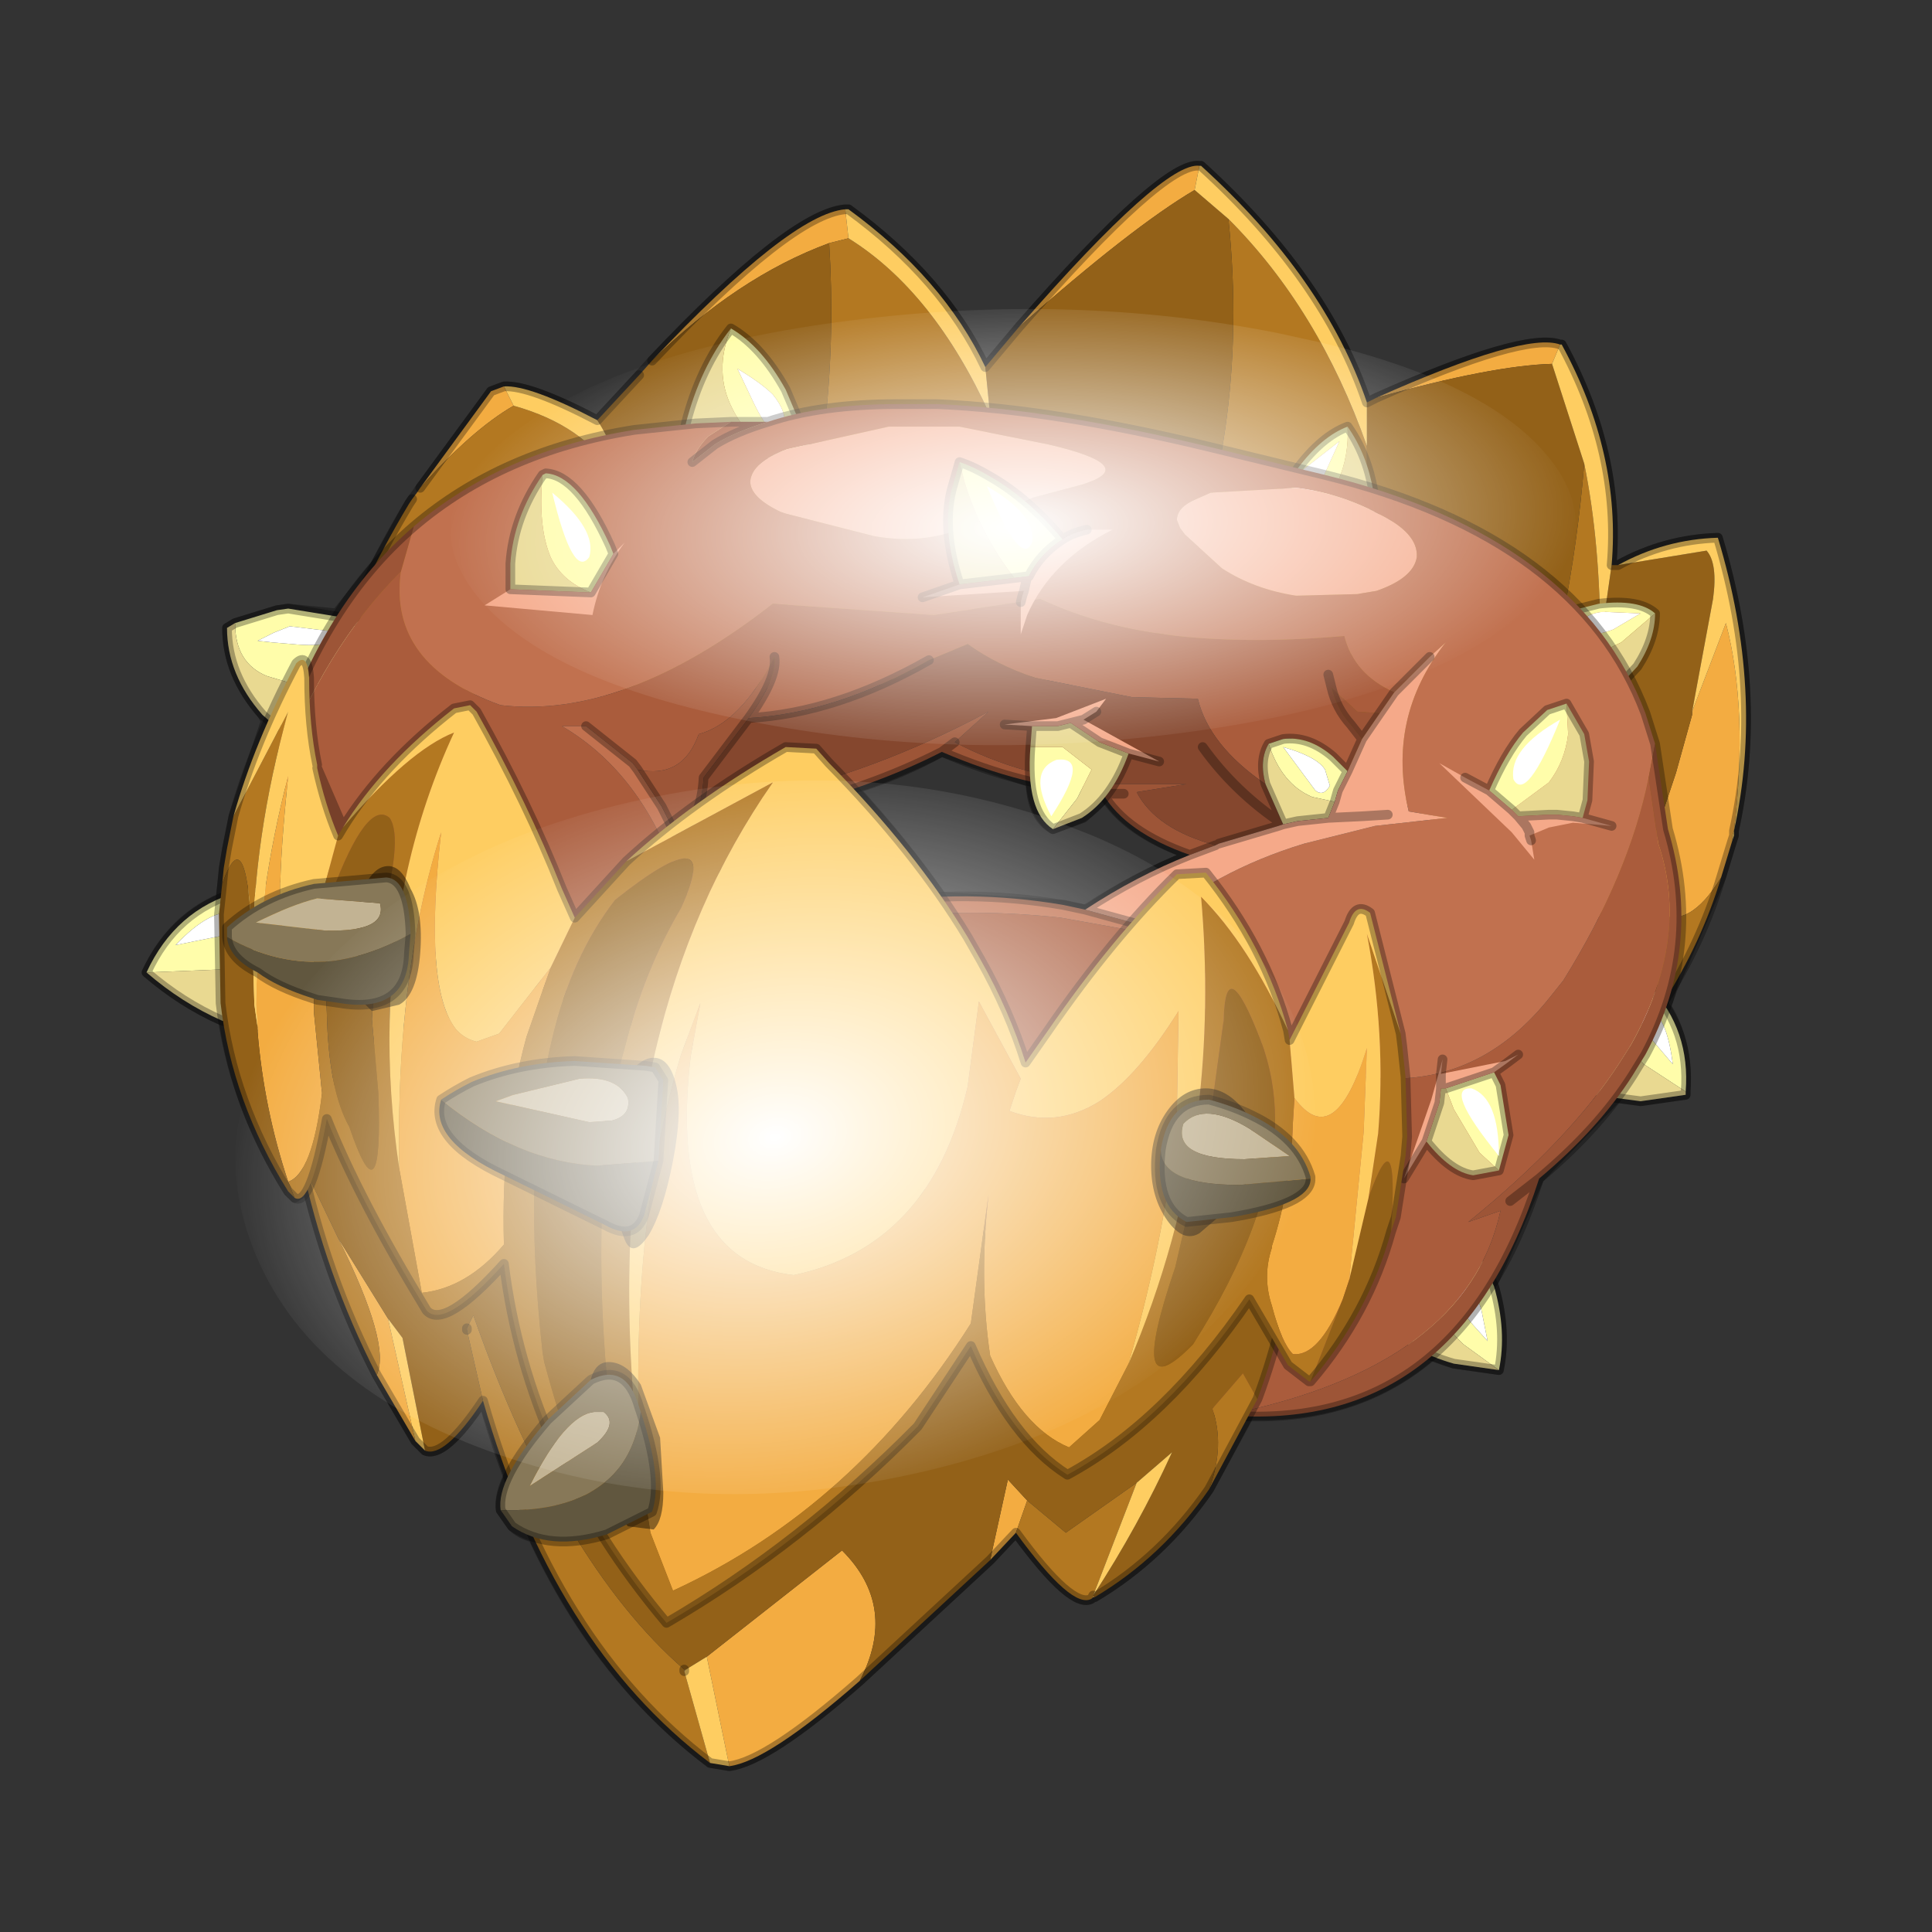 <?xml version="1.0" encoding="UTF-8" standalone="no"?>
<svg xmlns:xlink="http://www.w3.org/1999/xlink" height="600.0px" width="600.0px" xmlns="http://www.w3.org/2000/svg">
  <rect width="100%" height="100%" fill="#333333" stroke="none"/>
  <g transform="matrix(10.0, 0.0, 0.0, 10.0, 0.0, 0.0)">
    <use height="60.0" transform="matrix(1.0, 0.0, 0.0, 1.0, 0.0, 0.0)" width="60.0" xlink:href="#shape0"/>
    <use height="136.85" transform="matrix(0.226, 0.0, -0.028, 0.162, 9.236, 24.236)" width="148.25" xlink:href="#sprite0"/>
    <use height="136.85" transform="matrix(0.236, 0.0, -0.017, 0.099, 15.13, 9.597)" width="148.25" xlink:href="#sprite0"/>
  </g>
  <defs>
    <g id="shape0" transform="matrix(1.0, 0.0, 0.0, 1.0, 0.0, 0.0)">
      <path d="M60.0 0.0 L60.0 60.0 0.0 60.0 0.0 0.0 60.0 0.0" fill="#795fa9" fill-opacity="0.0" fill-rule="evenodd" stroke="none"/>
      <path d="M37.25 5.15 Q36.15 5.0 31.65 10.15 L30.6 11.4 Q29.3 8.65 26.35 6.5 L26.25 6.5 Q24.55 6.65 20.25 11.2 L19.85 11.65 18.55 13.05 Q16.45 11.95 15.65 12.0 L15.25 12.15 13.05 15.15 12.95 15.3 12.8 15.5 12.7 15.65 11.65 17.55 10.45 19.05 8.95 18.9 8.6 18.95 7.3 19.35 7.05 19.5 Q7.05 20.95 8.15 22.2 L8.25 22.4 7.25 25.35 7.05 26.35 6.95 26.95 6.9 27.45 6.85 27.9 Q5.3 28.6 4.55 30.2 5.65 31.15 6.9 31.7 L6.95 31.7 Q7.35 34.45 8.95 37.0 L9.15 37.2 9.55 36.95 Q10.3 40.0 11.7 42.7 L12.9 44.75 13.2 45.05 Q13.8 45.3 15.0 43.5 L15.8 45.85 Q15.5 46.5 15.55 46.9 L15.9 47.4 Q16.15 47.65 16.55 47.75 18.6 52.15 22.05 54.75 L22.65 54.85 Q23.85 54.7 26.7 52.2 L30.75 48.45 31.55 47.6 Q33.3 50.0 33.9 49.65 L33.95 49.6 34.0 49.6 Q36.1 48.35 37.55 46.25 L38.8 43.95 Q42.15 44.05 44.45 42.1 L45.15 42.35 46.55 42.55 Q46.8 41.35 46.4 39.95 L46.35 39.9 47.8 36.6 50.2 34.1 50.95 34.2 52.35 34.0 52.35 33.9 Q52.45 32.4 51.75 31.25 L51.95 30.7 53.45 27.25 53.8 26.1 53.85 25.95 53.85 25.8 Q54.8 21.5 53.35 16.7 51.7 16.75 50.25 17.55 L50.05 17.55 Q50.35 14.1 48.5 10.7 L48.45 10.7 Q47.35 10.3 42.75 12.35 L42.45 12.5 Q41.15 8.65 37.3 5.15 L37.25 5.15 M29.25 23.35 Q28.0 24.05 26.55 24.5 28.1 26.2 29.25 27.85 L33.05 28.1 33.75 28.25 Q35.3 27.2 36.95 26.55 35.05 25.85 34.35 24.75 L33.65 25.4 32.7 25.75 Q32.05 25.4 32.0 24.3 L29.25 23.35" fill="none" stroke="#000000" stroke-linecap="round" stroke-linejoin="round" stroke-opacity="0.302" stroke-width="0.3"/>
      <path d="M37.25 5.15 L37.1 5.9 Q35.15 7.05 31.65 10.15 36.15 5.0 37.25 5.15 M42.75 12.35 Q47.35 10.3 48.45 10.7 L48.2 11.3 Q46.35 11.35 42.75 12.35 M53.8 26.1 L53.45 27.25 Q52.45 28.9 51.45 28.35 51.15 27.1 51.6 25.4 L51.65 25.25 51.65 25.2 52.05 24.0 52.55 22.2 52.55 22.1 53.6 19.35 Q54.3 22.05 53.85 25.8 L53.8 25.95 53.8 26.1 M13.05 15.15 L15.25 12.15 15.65 12.0 15.95 12.6 Q14.65 13.35 13.05 15.15 M20.25 11.2 Q24.55 6.65 26.25 6.5 L26.35 7.4 25.75 7.55 Q22.9 8.6 20.25 11.2" fill="#f3ac41" fill-rule="evenodd" stroke="none"/>
      <path d="M38.15 6.8 Q40.95 9.6 42.45 13.85 42.5 17.75 41.75 21.55 L41.5 22.65 41.45 22.85 41.25 23.6 36.9 21.05 35.4 21.05 36.35 19.3 Q38.85 13.6 38.15 6.8 M53.45 27.25 Q52.85 29.25 51.65 31.15 L50.15 28.75 51.6 25.4 Q51.15 27.1 51.45 28.35 52.45 28.9 53.45 27.25 M29.75 21.2 L23.55 21.35 24.5 18.65 24.6 18.3 Q26.1 13.15 25.75 7.55 L26.35 7.4 Q29.0 9.05 30.75 12.9 L30.5 16.85 30.1 19.7 30.05 20.0 29.75 21.2 M18.8 21.45 L9.85 21.7 Q11.05 18.4 12.7 15.65 L12.8 15.5 12.95 15.3 13.05 15.15 Q14.65 13.35 15.95 12.6 18.1 13.2 19.05 14.7 L18.8 21.45 M49.7 20.0 Q49.0 22.45 47.95 24.3 L47.9 24.45 46.35 26.55 47.15 24.3 47.2 24.1 47.3 23.9 Q48.8 19.3 49.2 14.4 49.7 16.85 49.7 20.0" fill="#b37821" fill-rule="evenodd" stroke="none"/>
      <path d="M37.1 5.9 L38.15 6.8 Q38.85 13.6 36.35 19.3 L35.4 21.05 29.75 21.2 30.05 20.0 30.1 19.7 30.5 16.85 30.75 12.9 30.6 11.4 31.65 10.15 Q35.15 7.05 37.1 5.9 M42.45 13.85 L42.45 12.5 42.75 12.35 Q46.35 11.35 48.2 11.3 L49.2 14.4 Q48.8 19.3 47.3 23.9 L47.2 24.1 47.15 24.3 46.35 26.55 47.9 24.45 47.95 24.3 Q49.0 22.45 49.7 20.0 L50.05 17.55 50.25 17.55 53.0 17.1 Q53.35 17.5 53.2 18.6 L52.55 22.1 52.55 22.2 52.05 24.0 51.65 25.2 51.65 25.25 51.6 25.4 50.15 28.75 46.35 26.55 41.25 23.6 41.45 22.85 41.5 22.65 41.75 21.55 Q42.5 17.75 42.45 13.85 M23.55 21.35 L18.8 21.45 19.05 14.7 Q19.2 14.05 18.55 13.05 L19.85 11.65 20.25 11.2 Q22.9 8.6 25.75 7.55 26.1 13.15 24.6 18.3 L24.5 18.65 23.55 21.35" fill="#936118" fill-rule="evenodd" stroke="none"/>
      <path d="M37.25 5.15 L37.3 5.15 Q41.15 8.65 42.45 12.5 L42.45 13.85 Q40.95 9.6 38.15 6.8 L37.1 5.9 37.25 5.15 M48.45 10.7 L48.5 10.7 Q50.35 14.1 50.05 17.55 L49.7 20.0 Q49.7 16.85 49.2 14.4 L48.2 11.3 48.45 10.7 M50.25 17.55 Q51.7 16.75 53.35 16.7 54.8 21.5 53.85 25.8 L53.85 25.95 53.8 26.1 53.8 25.95 53.85 25.8 Q54.3 22.05 53.6 19.35 L52.55 22.1 53.2 18.6 Q53.35 17.5 53.0 17.1 L50.25 17.55 M15.65 12.0 Q16.45 11.95 18.55 13.05 19.2 14.05 19.05 14.7 18.1 13.2 15.95 12.6 L15.65 12.0 M26.25 6.5 L26.35 6.5 Q29.3 8.65 30.6 11.4 L30.75 12.9 Q29.0 9.05 26.35 7.4 L26.25 6.5" fill="#fecd61" fill-rule="evenodd" stroke="none"/>
      <path d="M42.45 12.5 Q41.15 8.65 37.3 5.15 L37.25 5.15 M42.45 12.5 L42.75 12.35 Q47.35 10.3 48.45 10.7 L48.5 10.7 Q50.35 14.1 50.05 17.55 L50.25 17.55 Q51.7 16.75 53.35 16.7 54.8 21.5 53.85 25.8 L53.85 25.95 53.8 26.1 53.45 27.25 Q52.85 29.25 51.65 31.15 L50.15 28.75 46.35 26.55 41.25 23.6 36.9 21.05 35.4 21.05 29.75 21.2 23.55 21.35 18.8 21.45 9.85 21.7 Q11.05 18.4 12.7 15.65 L12.8 15.5 M13.05 15.15 L15.25 12.15 15.65 12.0 Q16.45 11.95 18.55 13.05 L19.85 11.65 M20.25 11.2 Q24.55 6.65 26.25 6.5 L26.35 6.5 Q29.3 8.65 30.6 11.4 L31.65 10.15 Q36.15 5.0 37.25 5.15" fill="none" stroke="#000000" stroke-linecap="round" stroke-linejoin="round" stroke-opacity="0.302" stroke-width="0.3"/>
      <path d="M24.05 14.2 Q23.15 13.5 22.75 12.7 22.15 11.55 22.7 10.2 23.65 10.75 24.4 12.1 L25.25 14.1 24.05 14.2 M24.35 13.25 Q24.45 12.8 24.0 12.25 23.65 11.9 22.9 11.45 L23.4 12.5 Q24.05 13.85 24.35 13.25 M7.3 19.35 L8.6 18.95 8.95 18.9 10.8 19.2 10.85 19.2 11.3 19.4 10.5 21.25 10.25 21.25 9.15 21.25 8.3 21.0 Q7.3 20.6 7.3 19.35 M9.0 19.45 L8.5 19.65 8.0 19.9 8.45 19.95 9.05 20.0 Q10.6 20.15 10.25 19.6 L9.0 19.45 M8.7 28.85 Q8.35 29.7 7.35 30.05 L7.05 30.1 4.55 30.2 Q5.45 28.25 7.4 27.7 L8.2 27.5 8.7 27.4 8.7 28.85 M40.85 16.05 L39.5 15.9 40.3 14.55 Q41.05 13.55 41.85 13.25 41.9 14.15 41.55 14.95 L40.85 16.05 M41.1 14.8 L41.6 13.7 40.45 14.6 Q40.1 15.1 40.15 15.5 40.5 16.1 41.1 14.8 M7.55 28.45 L7.3 28.35 Q6.55 28.2 5.45 29.35 L7.2 29.0 Q7.95 28.8 7.55 28.45 M44.15 39.45 L45.5 38.0 46.4 39.95 Q46.8 41.35 46.55 42.55 L45.45 41.75 Q44.45 40.8 44.15 39.45 M45.4 39.95 Q44.9 40.15 45.75 41.15 L46.2 41.65 46.0 40.65 Q45.8 40.0 45.4 39.95 M49.8 19.0 Q49.2 19.05 49.1 19.4 49.15 19.9 50.1 19.55 L50.95 19.05 49.8 19.0 M51.4 19.05 L50.35 19.95 49.4 20.4 48.45 19.05 49.65 18.75 Q50.9 18.6 51.4 19.05 M52.35 33.9 L51.05 33.05 50.35 32.25 50.1 31.7 51.15 30.55 51.25 30.65 Q52.5 32.0 52.35 33.9 M51.1 31.35 Q50.8 31.5 51.1 32.05 L51.95 33.05 Q51.75 31.45 51.15 31.35 L51.1 31.35" fill="#fffdaa" fill-rule="evenodd" stroke="none"/>
      <path d="M22.7 10.2 Q22.15 11.55 22.75 12.7 23.15 13.5 24.05 14.2 L21.0 14.7 21.3 13.15 Q21.75 11.4 22.7 10.2 M7.3 19.35 Q7.3 20.6 8.3 21.0 L9.15 21.25 10.25 21.25 10.5 21.25 9.6 23.45 9.5 23.4 9.3 23.2 8.15 22.2 Q7.05 20.95 7.05 19.5 L7.3 19.35 M8.7 28.85 L8.7 32.15 6.9 31.7 Q5.65 31.15 4.55 30.2 L7.05 30.1 7.35 30.05 Q8.35 29.7 8.7 28.85 M40.85 16.05 L41.55 14.95 Q41.9 14.15 41.85 13.25 42.45 14.1 42.65 15.25 L42.7 16.25 40.85 16.05 M46.55 42.55 L45.15 42.35 Q43.75 41.95 42.7 41.0 L44.15 39.45 Q44.45 40.8 45.45 41.75 L46.55 42.55 M49.4 20.4 L50.35 19.95 51.4 19.05 Q51.4 19.85 50.85 20.7 L50.15 21.45 49.4 20.4 M50.1 31.7 L50.35 32.25 51.05 33.05 52.35 33.9 52.35 34.0 50.95 34.2 49.45 34.0 48.35 33.6 50.1 31.7" fill="#e9d991" fill-rule="evenodd" stroke="none"/>
      <path d="M24.35 13.25 Q24.05 13.85 23.4 12.5 L22.9 11.45 Q23.65 11.9 24.0 12.25 24.45 12.8 24.35 13.25 M9.0 19.45 L10.25 19.6 Q10.6 20.15 9.05 20.0 L8.45 19.95 8.0 19.9 8.5 19.65 9.0 19.45 M41.1 14.8 Q40.5 16.1 40.15 15.5 40.1 15.1 40.45 14.6 L41.6 13.7 41.1 14.8 M7.55 28.45 Q7.95 28.8 7.2 29.0 L5.45 29.35 Q6.55 28.2 7.3 28.35 L7.55 28.45 M49.8 19.0 L50.95 19.05 50.1 19.55 Q49.15 19.9 49.1 19.4 49.2 19.05 49.8 19.0 M45.4 39.95 Q45.8 40.0 46.0 40.65 L46.2 41.65 45.75 41.15 Q44.9 40.15 45.4 39.95 M51.1 31.35 L51.15 31.35 Q51.75 31.45 51.95 33.05 L51.1 32.05 Q50.8 31.5 51.1 31.35" fill="#ffffff" fill-rule="evenodd" stroke="none"/>
      <path d="M22.7 10.2 Q21.75 11.4 21.3 13.15 L21.0 14.7 24.05 14.2 25.25 14.1 24.4 12.1 Q23.65 10.75 22.7 10.2 M21.0 14.7 L20.95 15.0 M10.5 21.25 L11.3 19.4 10.85 19.2 10.8 19.2 8.95 18.9 8.6 18.95 7.3 19.35 M10.5 21.25 L9.6 23.45 9.5 23.4 9.3 23.2 8.15 22.2 Q7.05 20.95 7.05 19.5 L7.3 19.35 M4.55 30.2 Q5.65 31.15 6.9 31.7 L8.7 32.15 8.7 28.85 M4.55 30.2 Q5.45 28.25 7.4 27.7 L8.2 27.5 8.7 27.4 8.7 28.85 M41.85 13.25 Q41.05 13.55 40.3 14.55 L39.5 15.9 40.85 16.05 M41.85 13.25 Q42.45 14.1 42.65 15.25 L42.7 16.25 43.1 16.25 M39.15 15.85 L39.5 15.9 M42.7 16.45 L42.7 16.25 40.85 16.05 M44.15 39.45 L45.5 38.0 46.4 39.95 Q46.8 41.35 46.55 42.55 L45.15 42.35 Q43.75 41.95 42.7 41.0 L44.15 39.45 M49.4 20.4 L50.15 21.45 50.85 20.7 Q51.4 19.85 51.4 19.05 50.9 18.6 49.65 18.75 L48.45 19.05 49.4 20.4 M50.1 31.7 L48.35 33.6 49.45 34.0 50.95 34.2 52.35 34.0 52.35 33.9 Q52.5 32.0 51.25 30.65 L51.15 30.55 50.1 31.7 M48.35 33.6 L47.7 33.4" fill="none" stroke="#000000" stroke-linecap="round" stroke-linejoin="round" stroke-opacity="0.302" stroke-width="0.3"/>
      <path d="M22.7 13.1 L23.85 13.1 Q22.85 13.4 22.2 13.8 L21.5 14.35 Q21.6 13.95 22.0 13.55 L22.7 13.1 M38.05 43.95 L37.7 43.9 24.1 34.5 10.7 28.45 8.65 23.95 Q10.05 20.15 12.45 17.75 12.05 20.65 15.55 21.9 19.4 22.35 24.0 18.75 L29.0 19.1 32.3 18.6 Q33.9 19.35 35.8 19.65 L36.55 19.75 Q38.9 20.0 41.75 19.75 42.05 20.95 43.3 21.5 L42.85 22.15 42.15 22.1 41.35 21.35 Q41.5 22.0 41.95 22.5 L42.3 22.95 41.85 23.95 41.4 23.5 Q40.65 22.85 39.85 22.95 L39.4 23.1 Q39.1 23.6 39.3 24.35 37.55 23.15 37.2 21.7 L35.15 21.65 32.15 21.05 Q30.95 20.65 30.05 20.0 L28.85 20.5 Q25.95 22.15 23.25 22.3 24.15 21.05 24.05 20.4 23.0 22.45 21.7 22.8 21.2 24.2 19.8 23.9 L19.65 23.7 18.2 22.55 17.45 22.55 Q20.1 24.1 21.2 27.75 L26.75 28.6 Q29.8 28.15 32.95 28.5 L36.3 29.1 38.2 29.65 38.75 29.9 Q36.3 30.05 37.55 31.5 44.35 35.75 48.15 30.95 L48.55 30.45 Q50.6 27.15 51.2 24.15 L51.5 26.2 Q52.5 29.15 50.65 32.45 L50.3 33.0 Q48.75 35.4 45.6 37.95 L46.6 37.6 Q45.55 42.45 38.05 43.95 M41.25 20.95 L41.35 21.35 41.25 20.95" fill="#aa5c3c" fill-rule="evenodd" stroke="none"/>
      <path d="M22.7 13.1 L22.0 13.55 Q21.6 13.95 21.5 14.35 L22.2 13.8 Q22.85 13.4 23.85 13.1 25.5 12.55 27.85 12.55 L29.1 12.55 Q32.7 12.7 37.65 13.9 L41.15 14.75 Q49.05 16.7 51.1 22.15 L51.4 23.1 51.2 24.15 Q50.6 27.15 48.55 30.45 L48.15 30.95 Q44.35 35.75 37.55 31.5 36.3 30.05 38.75 29.9 L38.2 29.65 36.3 29.1 35.7 28.8 36.3 29.1 32.95 28.5 Q29.8 28.15 26.75 28.6 L21.2 27.75 Q20.1 24.1 17.45 22.55 L18.2 22.55 19.65 23.7 19.8 23.9 20.55 25.05 21.1 26.15 21.55 26.95 22.8 27.2 23.4 27.3 27.15 28.05 Q30.05 27.6 33.0 28.1 L33.7 28.25 35.7 28.8 Q37.7 27.05 40.5 26.2 L42.7 25.65 44.95 25.4 43.75 25.2 Q43.05 22.3 44.9 19.95 L44.4 20.4 43.3 21.5 Q42.05 20.95 41.75 19.75 38.9 20.0 36.55 19.75 L35.8 19.65 Q33.9 19.35 32.3 18.6 L29.0 19.1 24.0 18.75 Q19.4 22.35 15.55 21.9 12.05 20.65 12.45 17.75 L12.85 16.35 Q15.6 14.0 19.7 13.35 L21.6 13.15 22.7 13.1 M23.3 14.95 Q23.3 15.45 24.25 15.9 L24.4 15.95 27.15 16.65 Q28.8 16.95 30.25 16.25 L32.1 15.45 33.6 15.05 33.75 15.0 Q35.35 14.45 32.55 13.8 L29.8 13.25 29.55 13.25 27.6 13.25 24.45 13.95 Q23.35 14.35 23.3 14.95 M37.6 15.3 L37.15 15.5 Q36.55 15.75 36.55 16.15 L36.65 16.4 36.8 16.6 37.95 17.65 Q38.95 18.3 40.25 18.5 L42.15 18.45 42.75 18.35 Q43.9 17.95 44.0 17.3 44.05 16.55 42.8 15.95 41.55 15.3 40.25 15.15 L37.6 15.3" fill="#c1714f" fill-rule="evenodd" stroke="none"/>
      <path d="M51.4 23.1 L51.8 25.75 Q52.9 29.4 51.1 32.75 L50.7 33.4 Q49.65 35.05 47.8 36.6 45.25 44.55 38.05 43.95 45.55 42.45 46.6 37.6 L45.6 37.95 Q48.75 35.4 50.3 33.0 L50.65 32.45 Q52.5 29.15 51.5 26.2 L51.2 24.15 51.4 23.1 M8.65 23.95 L8.65 23.05 Q10.05 18.75 12.85 16.35 L12.45 17.75 Q10.05 20.15 8.65 23.95 M19.8 23.9 Q21.2 24.2 21.7 22.8 23.0 22.45 24.05 20.4 24.15 21.05 23.25 22.3 L21.85 24.15 Q21.8 25.3 21.1 26.15 L20.55 25.05 19.8 23.9 M23.4 27.3 L22.8 27.2 23.6 24.75 Q27.15 24.0 30.7 22.1 L29.65 23.05 29.25 23.35 29.65 23.05 Q31.75 24.15 34.25 24.35 L36.85 24.35 35.3 24.6 Q35.9 25.75 37.75 26.25 L36.95 26.55 Q34.95 25.85 34.25 24.65 L34.15 24.6 Q31.8 24.45 29.25 23.35 27.0 24.5 24.2 25.15 L23.4 27.3 M42.3 22.95 L41.95 22.5 Q41.5 22.0 41.35 21.35 L42.15 22.1 42.85 22.15 42.3 22.95 M34.9 24.65 L34.25 24.65 34.9 24.65 M46.9 37.3 L47.8 36.6 46.9 37.3" fill="#9d5537" fill-rule="evenodd" stroke="none"/>
      <path d="M21.1 26.15 Q21.8 25.3 21.85 24.15 L23.25 22.3 Q25.95 22.15 28.85 20.5 L30.05 20.0 Q30.95 20.65 32.15 21.05 L35.15 21.65 37.2 21.7 Q37.55 23.15 39.3 24.35 L39.85 25.6 39.7 25.65 37.85 26.2 37.75 26.25 Q35.9 25.75 35.3 24.6 L36.85 24.35 34.25 24.35 Q31.75 24.15 29.65 23.05 L30.7 22.1 Q27.15 24.0 23.6 24.75 L22.8 27.2 21.55 26.95 21.1 26.15 M37.35 23.2 Q38.35 24.6 39.85 25.6 38.35 24.6 37.35 23.2" fill="#85472e" fill-rule="evenodd" stroke="none"/>
      <path d="M39.4 23.1 L39.85 22.95 Q40.65 22.85 41.4 23.5 L41.85 23.95 41.55 24.55 41.45 24.9 40.75 24.75 Q39.8 24.35 39.4 23.1 M40.85 24.55 Q41.1 24.75 41.3 24.4 L41.15 23.9 Q40.9 23.5 39.85 23.2 L40.85 24.55" fill="#fffdaa" fill-rule="evenodd" stroke="none"/>
      <path d="M39.3 24.35 Q39.1 23.6 39.4 23.1 39.8 24.35 40.75 24.75 L41.45 24.9 41.25 25.4 40.3 25.5 39.85 25.6 39.3 24.35" fill="#e9d991" fill-rule="evenodd" stroke="none"/>
      <path d="M40.85 24.55 L39.85 23.2 Q40.9 23.5 41.15 23.9 L41.3 24.4 Q41.1 24.75 40.85 24.55" fill="#ffffff" fill-rule="evenodd" stroke="none"/>
      <path d="M23.3 14.95 Q23.35 14.35 24.45 13.95 L27.6 13.25 29.55 13.25 29.8 13.25 32.55 13.8 Q35.35 14.45 33.75 15.0 L33.6 15.05 32.1 15.45 30.25 16.25 Q28.8 16.95 27.15 16.65 L24.4 15.95 24.25 15.9 Q23.3 15.45 23.3 14.95 M43.3 21.5 L44.4 20.4 44.9 19.95 Q43.05 22.3 43.75 25.2 L44.95 25.4 42.7 25.65 40.5 26.2 Q37.7 27.05 35.7 28.8 L33.7 28.25 Q35.3 27.2 36.95 26.55 L37.75 26.25 37.85 26.2 39.7 25.65 39.85 25.6 40.3 25.5 41.25 25.4 41.45 24.9 41.55 24.55 41.85 23.95 42.3 22.95 42.85 22.15 43.3 21.5 M37.6 15.3 L40.25 15.15 Q41.55 15.3 42.8 15.95 44.05 16.55 44.0 17.3 43.9 17.95 42.75 18.35 L42.15 18.45 40.25 18.5 Q38.95 18.3 37.95 17.65 L36.8 16.6 36.65 16.4 36.55 16.15 Q36.55 15.75 37.15 15.5 L37.6 15.3 M43.1 25.3 L42.3 25.35 41.25 25.4 42.3 25.35 43.1 25.3" fill="#f5a989" fill-rule="evenodd" stroke="none"/>
      <path d="M23.85 13.1 L22.7 13.1 M21.5 14.35 L22.2 13.8 Q22.85 13.4 23.85 13.1 25.5 12.55 27.85 12.55 L29.1 12.55 Q32.7 12.7 37.65 13.9 L41.15 14.75 Q49.05 16.7 51.1 22.15 L51.4 23.1 51.8 25.75 Q52.9 29.4 51.1 32.75 L50.7 33.4 Q49.65 35.05 47.8 36.6 45.25 44.55 38.05 43.95 L37.7 43.9 24.1 34.5 10.7 28.45 8.65 23.95 8.65 23.05 Q10.05 18.75 12.85 16.35 15.6 14.0 19.7 13.35 L21.6 13.15 22.7 13.1 M43.3 21.5 L44.4 20.4 M35.7 28.8 L36.3 29.1 M19.8 23.9 L20.55 25.05 21.1 26.15 Q21.8 25.3 21.85 24.15 L23.25 22.3 Q24.15 21.05 24.05 20.4 M19.8 23.9 L19.65 23.7 18.2 22.55 M22.8 27.2 L23.4 27.3 24.2 25.15 Q27.0 24.5 29.25 23.35 L29.65 23.05 M22.8 27.2 L21.55 26.95 21.1 26.15 M39.3 24.35 Q39.1 23.6 39.4 23.1 L39.85 22.95 Q40.65 22.85 41.4 23.5 L41.85 23.95 42.3 22.95 41.95 22.5 Q41.5 22.0 41.35 21.35 L41.25 20.95 M29.25 23.35 Q31.8 24.45 34.15 24.6 L34.25 24.65 34.9 24.65 M33.7 28.25 L35.7 28.8 M23.4 27.3 L27.15 28.05 Q30.05 27.6 33.0 28.1 L33.7 28.25 Q35.3 27.2 36.95 26.55 34.95 25.85 34.25 24.65 M37.85 26.2 L39.7 25.65 39.85 25.6 Q38.35 24.6 37.35 23.2 M42.85 22.15 L43.3 21.5 M42.85 22.15 L42.3 22.95 M41.25 25.4 L42.3 25.35 43.1 25.3 M41.45 24.9 L41.55 24.55 41.85 23.95 M36.95 26.55 L37.75 26.25 M39.85 25.6 L40.3 25.5 41.25 25.4 41.45 24.9 M39.3 24.35 L39.85 25.6 M23.25 22.3 Q25.95 22.15 28.85 20.5 M47.8 36.6 L46.9 37.3" fill="none" stroke="#000000" stroke-linecap="round" stroke-linejoin="round" stroke-opacity="0.302" stroke-width="0.3"/>
      <path d="M10.5 38.45 L12.05 40.95 12.9 44.75 11.7 42.7 Q12.15 41.75 10.5 38.45 M21.25 51.85 L21.3 51.85 21.25 51.9 21.25 51.85 M21.95 51.45 L26.15 48.15 Q27.9 49.9 26.7 52.2 23.85 54.7 22.65 54.85 L21.95 51.45 M30.75 48.45 L31.3 45.95 31.9 46.6 31.55 47.6 30.75 48.45 M33.95 49.55 L34.0 49.6 33.95 49.6 33.9 49.65 33.95 49.55" fill="#f3ac41" fill-rule="evenodd" stroke="none"/>
      <path d="M9.35 36.05 L10.5 38.45 Q12.15 41.75 11.7 42.7 10.1 39.6 9.35 36.05 M15.0 43.5 L14.5 41.3 14.5 41.25 14.7 40.85 Q17.4 48.5 21.25 51.85 L21.25 51.9 22.05 54.75 Q17.15 51.05 15.0 43.5 M31.9 46.6 L33.1 47.6 35.3 46.05 33.95 49.55 33.9 49.65 Q33.3 50.0 31.55 47.6 L31.9 46.6 M37.55 46.25 Q38.05 44.9 37.65 43.75 L38.6 42.65 39.05 43.45 37.55 46.25" fill="#b37821" fill-rule="evenodd" stroke="none"/>
      <path d="M9.35 36.05 L9.15 34.7 11.55 32.35 Q11.6 32.0 16.05 30.9 L16.3 30.4 21.2 32.35 32.25 39.35 38.85 34.6 40.35 38.0 Q39.95 41.05 39.05 43.45 L38.6 42.65 37.65 43.75 Q38.05 44.9 37.55 46.25 36.1 48.35 34.0 49.6 L33.95 49.55 Q35.35 47.4 36.4 45.1 L35.3 46.05 33.1 47.6 31.9 46.6 31.3 45.95 30.75 48.45 26.7 52.2 Q27.9 49.9 26.15 48.15 L21.95 51.45 21.3 51.85 21.25 51.85 Q17.4 48.5 14.7 40.85 L14.5 41.25 14.5 41.3 15.0 43.5 Q13.8 45.3 13.2 45.05 L12.5 41.55 12.05 40.95 10.5 38.45 9.35 36.05" fill="#936118" fill-rule="evenodd" stroke="none"/>
      <path d="M12.05 40.95 L12.5 41.55 13.2 45.05 12.9 44.75 12.05 40.95 M21.3 51.85 L21.95 51.45 22.65 54.85 22.05 54.75 21.25 51.9 21.3 51.85 M35.3 46.05 L36.4 45.1 Q35.35 47.4 33.95 49.55 L35.3 46.05" fill="#fecd61" fill-rule="evenodd" stroke="none"/>
      <path d="M39.05 43.45 Q39.95 41.05 40.35 38.0 L38.85 34.6 32.25 39.35 21.2 32.35 16.3 30.4 16.05 30.9 Q11.6 32.0 11.55 32.35 L9.15 34.7 9.35 36.05 M13.2 45.05 Q13.8 45.3 15.0 43.5 M14.5 41.3 L14.5 41.25 M26.7 52.2 L30.75 48.45 M34.0 49.6 Q36.1 48.35 37.55 46.25 M39.05 43.45 L37.55 46.25 M33.9 49.65 L33.95 49.55 M34.0 49.6 L33.95 49.6 33.9 49.65 Q33.3 50.0 31.55 47.6 L30.75 48.45 M11.7 42.7 Q10.1 39.6 9.35 36.05 M11.7 42.7 L12.9 44.75 M13.2 45.05 L12.9 44.75 M21.25 51.9 L21.25 51.85 M22.65 54.85 Q23.85 54.7 26.7 52.2 M22.65 54.85 L22.05 54.75 Q17.15 51.05 15.0 43.5" fill="none" stroke="#000000" stroke-linecap="round" stroke-linejoin="round" stroke-opacity="0.302" stroke-width="0.3"/>
      <path d="M19.05 17.2 L18.35 18.4 Q17.45 18.05 17.1 17.3 16.7 16.35 16.85 14.75 L16.95 14.7 Q17.95 14.75 18.95 16.95 L19.05 17.2 M29.8 14.35 Q30.25 14.5 30.75 14.8 31.9 15.45 33.0 16.75 32.3 17.2 31.95 17.9 L31.9 17.9 31.5 17.95 Q30.45 16.6 29.95 14.95 L29.8 14.35 M32.7 25.75 Q31.85 25.2 32.0 23.2 L33.0 23.2 33.9 23.9 33.45 24.8 32.7 25.75 M46.25 24.55 Q46.75 23.4 47.3 22.75 L48.05 22.05 48.65 21.85 48.7 22.8 Q48.6 23.65 48.1 24.3 L46.95 25.15 46.25 24.55 M44.9 33.8 L46.4 33.3 46.6 33.7 46.85 35.25 46.55 36.35 45.95 35.8 45.15 34.45 44.9 33.8" fill="#fffdaa" fill-rule="evenodd" stroke="none"/>
      <path d="M18.35 18.4 L15.85 18.3 15.85 17.5 Q15.95 16.05 16.85 14.75 16.7 16.35 17.1 17.3 17.45 18.05 18.35 18.4 M29.8 18.15 Q29.2 16.35 29.6 15.05 L29.8 14.35 29.95 14.95 Q30.45 16.6 31.5 17.95 L29.8 18.15 M33.25 22.45 L34.15 23.05 35.05 23.4 Q34.55 24.8 33.6 25.4 L32.7 25.75 33.45 24.8 33.9 23.9 33.0 23.2 32.0 23.2 32.05 22.55 32.85 22.55 33.25 22.45 M48.65 21.85 L49.2 22.8 49.35 23.65 49.3 24.85 49.15 25.4 48.85 25.35 48.35 25.3 48.1 25.3 47.15 25.35 46.95 25.15 48.1 24.3 Q48.6 23.65 48.7 22.8 L48.65 21.85 M44.3 35.45 L44.7 34.25 44.75 33.8 44.9 33.8 45.15 34.45 45.95 35.8 46.55 36.35 45.75 36.5 Q45.05 36.4 44.3 35.45" fill="#e9d991" fill-rule="evenodd" stroke="none"/>
      <path d="M18.35 18.4 L19.05 17.2 19.4 16.85 Q18.65 17.85 18.4 19.1 L15.05 18.8 15.85 18.3 18.35 18.4 M33.0 16.75 Q33.3 16.55 33.75 16.45 L34.55 16.45 Q32.65 17.4 31.9 19.1 L31.7 19.7 31.7 18.7 31.75 18.5 31.8 18.35 28.65 18.55 29.8 18.15 31.5 17.95 31.9 17.9 31.95 17.9 Q32.3 17.2 33.0 16.75 M31.9 17.9 L31.8 18.35 31.9 17.9 M36.0 23.65 L35.05 23.4 34.15 23.05 33.25 22.45 33.65 22.35 33.25 22.45 32.85 22.55 32.05 22.55 31.2 22.5 32.8 22.3 34.35 21.7 34.05 22.1 33.65 22.35 36.0 23.65 M45.5 24.15 L46.25 24.55 46.95 25.15 47.15 25.35 48.1 25.3 48.35 25.3 48.85 25.35 49.15 25.4 50.05 25.65 48.85 25.55 48.1 25.7 47.5 25.95 47.55 26.1 47.65 26.7 46.95 25.85 44.7 23.7 45.5 24.15 M44.75 33.35 L44.75 33.8 44.75 33.35 46.75 32.95 47.15 32.75 46.75 33.05 46.4 33.3 44.9 33.8 44.75 33.8 44.7 34.25 44.3 35.45 43.6 36.6 44.45 34.15 44.8 32.9 44.75 33.35 M47.15 25.35 L47.4 25.65 47.5 25.85 47.5 25.95 47.5 25.85 47.4 25.65 47.15 25.35" fill="#f5a989" fill-rule="evenodd" stroke="none"/>
      <path d="M19.05 17.2 L18.35 18.4 15.85 18.3 15.85 17.5 Q15.95 16.05 16.85 14.75 M19.05 17.2 L18.95 16.95 Q17.95 14.75 16.95 14.7 L16.85 14.75 M29.8 14.35 Q30.25 14.5 30.75 14.8 31.9 15.45 33.0 16.75 33.3 16.55 33.75 16.45 M31.7 18.7 L31.75 18.5 31.8 18.35 31.9 17.9 31.95 17.9 Q32.3 17.2 33.0 16.75 M28.65 18.55 L29.8 18.15 Q29.2 16.35 29.6 15.05 L29.8 14.35 M31.5 17.95 L31.9 17.9 M29.8 18.15 L31.5 17.95 M35.05 23.4 L36.0 23.65 M33.65 22.35 L33.25 22.45 34.15 23.05 35.05 23.4 Q34.55 24.8 33.6 25.4 L32.7 25.75 Q31.85 25.2 32.0 23.2 L32.05 22.55 31.2 22.5 M34.05 22.1 L33.65 22.35 M32.05 22.55 L32.85 22.55 33.25 22.45 M45.5 24.15 L46.25 24.55 Q46.75 23.4 47.3 22.75 L48.05 22.05 48.65 21.85 49.2 22.8 49.35 23.65 49.3 24.85 49.15 25.4 50.05 25.65 M47.5 25.95 L47.55 26.1 M44.75 33.8 L44.75 33.35 44.8 32.9 M43.6 36.6 L44.3 35.45 44.7 34.25 44.75 33.8 44.9 33.8 46.4 33.3 46.75 33.05 47.15 32.75 M44.3 35.45 Q45.05 36.4 45.75 36.5 L46.55 36.35 46.85 35.25 46.6 33.7 46.4 33.3 M46.95 25.15 L47.15 25.35 48.1 25.3 48.35 25.3 48.85 25.35 49.15 25.4 M47.5 25.95 L47.5 25.85 47.4 25.65 47.15 25.35 M46.25 24.55 L46.95 25.15" fill="none" stroke="#000000" stroke-linecap="round" stroke-linejoin="round" stroke-opacity="0.302" stroke-width="0.3"/>
      <path d="M32.05 16.85 Q31.7 17.65 30.65 15.1 32.2 16.0 32.05 16.85 M18.3 17.3 Q17.8 18.0 17.15 15.3 18.55 16.45 18.3 17.3 M32.8 23.6 Q33.9 23.45 32.65 25.35 31.9 23.95 32.8 23.6 M45.7 33.8 Q46.55 34.1 46.55 35.9 44.8 33.75 45.7 33.8 M48.45 22.35 Q47.4 24.95 47.0 24.2 46.85 23.25 48.45 22.35" fill="#ffffff" fill-rule="evenodd" stroke="none"/>
      <path d="M12.4 36.3 Q12.35 33.9 12.55 31.75 12.85 28.5 13.7 25.85 13.15 30.65 14.15 31.95 14.4 32.25 14.8 32.35 L15.5 32.1 17.1 30.05 16.35 32.2 Q15.55 35.1 15.65 38.65 14.5 40.0 13.1 40.15 L12.4 36.3 M8.0 31.9 L7.95 31.2 Q8.0 27.75 8.95 24.1 8.45 28.95 8.95 29.25 9.35 29.65 10.0 27.8 9.8 28.75 9.75 29.75 L9.75 31.45 10.0 33.95 Q9.7 36.45 8.95 36.7 8.2 34.45 8.0 32.05 L8.0 31.9 M41.7 40.35 Q40.95 42.15 40.15 42.05 39.8 41.7 39.5 40.55 39.2 39.65 39.5 38.75 L39.5 38.7 Q40.1 36.85 40.15 34.9 L40.2 34.1 Q41.45 35.8 42.45 32.55 L42.35 35.15 41.9 39.75 41.7 40.35 M19.9 45.7 Q19.5 38.2 21.15 32.75 L21.75 31.15 21.45 32.8 Q20.7 39.15 24.65 39.6 28.9 38.7 30.05 33.75 L30.4 31.1 31.7 33.5 31.55 33.9 31.35 34.5 Q32.8 35.05 34.15 34.2 35.35 33.4 36.6 31.4 L36.55 34.5 Q36.3 37.95 35.05 42.35 L34.15 44.1 33.2 44.95 Q31.75 44.35 30.75 42.1 30.4 39.75 30.7 37.1 L30.15 41.1 Q26.55 46.8 20.9 49.4 L20.2 47.6 19.9 45.7" fill="#f3ac41" fill-rule="evenodd" stroke="none"/>
      <path d="M17.85 28.5 L19.45 26.75 24.0 24.3 Q21.45 27.95 20.35 32.65 19.0 38.4 19.9 45.7 L20.2 47.6 20.9 49.4 Q26.55 46.8 30.15 41.1 L30.7 37.1 Q30.4 39.75 30.75 42.1 31.75 44.35 33.2 44.95 L34.15 44.1 35.05 42.35 Q36.65 38.6 37.2 34.55 37.6 31.3 37.3 27.85 38.75 29.3 40.0 32.0 L40.05 32.3 40.2 34.1 40.15 34.9 Q40.1 36.85 39.5 38.7 L39.5 38.75 Q39.2 39.65 39.5 40.55 39.8 41.7 40.15 42.05 40.95 42.15 41.7 40.35 L40.7 42.9 40.65 42.9 40.0 42.4 38.8 40.35 Q36.2 44.15 33.15 45.8 31.4 44.7 30.15 41.8 L28.5 44.3 Q24.9 47.95 20.7 50.4 16.4 45.3 15.65 39.25 13.8 41.3 13.25 40.7 11.15 37.25 10.15 34.75 9.65 37.5 9.15 37.2 L8.95 36.7 Q9.7 36.45 10.0 33.95 L9.75 31.45 9.75 29.75 Q9.8 28.75 10.0 27.8 L10.5 25.95 10.65 25.7 Q12.7 23.3 14.1 22.75 12.2 26.85 12.1 31.7 12.05 33.95 12.4 36.3 L13.1 40.15 Q14.5 40.0 15.65 38.65 15.55 35.1 16.35 32.2 L17.1 30.05 17.85 28.5 M43.5 32.1 L43.55 32.5 43.65 33.45 43.7 35.3 43.65 35.9 43.35 37.8 43.2 38.25 Q43.45 34.5 42.5 37.2 L42.8 35.2 Q43.05 32.15 42.45 29.0 L43.5 32.1 M6.9 27.45 L6.95 26.95 7.05 26.35 7.25 25.35 8.95 22.1 Q7.85 26.05 7.85 29.65 7.7 25.2 6.9 27.45 M11.55 31.65 L11.75 28.85 Q12.55 26.05 12.1 25.4 11.4 24.8 10.3 27.75 10.05 29.9 10.15 31.45 10.2 33.85 10.85 35.0 11.9 38.1 11.75 33.95 L11.55 31.65 M19.4 32.55 Q20.0 30.15 21.15 28.2 22.5 25.25 19.1 27.95 17.75 29.7 17.15 32.25 16.2 36.15 16.85 42.0 L16.9 42.3 Q18.6 48.55 19.25 45.85 18.55 41.75 18.7 37.4 18.75 34.8 19.4 32.55 M38.0 31.7 L37.6 34.6 36.5 39.35 Q34.95 43.9 37.05 41.75 39.5 37.9 39.6 34.8 39.6 33.5 39.15 32.3 38.05 29.45 38.0 31.7" fill="#b37821" fill-rule="evenodd" stroke="none"/>
      <path d="M43.2 38.25 Q42.5 40.8 40.7 42.9 L41.7 40.35 41.9 39.75 42.5 37.2 Q43.45 34.5 43.2 38.25 M9.15 37.2 L8.95 37.0 Q7.2 34.2 6.85 31.15 L6.8 28.4 6.9 27.45 Q7.7 25.2 7.85 29.65 L7.9 31.2 8.0 31.9 8.0 32.05 Q8.2 34.45 8.95 36.7 L9.15 37.2 M11.55 31.65 L11.75 33.95 Q11.9 38.1 10.85 35.0 10.2 33.85 10.15 31.45 10.05 29.9 10.3 27.75 11.4 24.8 12.1 25.4 12.55 26.05 11.75 28.85 L11.55 31.65 M19.4 32.55 Q18.75 34.8 18.7 37.4 18.55 41.75 19.25 45.85 18.6 48.55 16.9 42.3 L16.85 42.0 Q16.2 36.15 17.15 32.25 17.75 29.7 19.1 27.95 22.5 25.25 21.15 28.2 20.0 30.15 19.4 32.55 M38.0 31.7 Q38.05 29.45 39.15 32.3 39.6 33.5 39.6 34.8 39.5 37.9 37.05 41.75 34.95 43.9 36.5 39.35 L37.6 34.6 38.0 31.7" fill="#936118" fill-rule="evenodd" stroke="none"/>
      <path d="M10.65 25.7 Q11.85 23.75 14.1 22.0 L14.6 21.9 14.8 22.1 Q16.4 24.95 17.45 27.6 L17.85 28.5 17.1 30.05 15.5 32.1 14.8 32.35 Q14.4 32.25 14.15 31.95 13.15 30.65 13.7 25.85 12.85 28.5 12.55 31.75 12.35 33.9 12.4 36.3 12.05 33.95 12.1 31.7 12.2 26.85 14.1 22.75 12.7 23.3 10.65 25.7 M19.45 26.75 Q21.45 24.9 24.4 23.2 L25.35 23.25 25.75 23.7 Q28.45 26.45 30.05 29.1 L30.45 29.8 Q31.35 31.4 31.85 33.0 L32.55 32.0 Q34.55 29.1 36.55 27.15 L37.45 27.1 Q39.3 29.4 40.0 32.0 38.75 29.3 37.3 27.85 37.6 31.3 37.2 34.55 36.65 38.6 35.05 42.35 36.3 37.95 36.55 34.5 L36.6 31.4 Q35.35 33.4 34.15 34.2 32.8 35.05 31.35 34.5 L31.55 33.9 31.7 33.5 30.4 31.1 30.05 33.75 Q28.9 38.7 24.65 39.6 20.7 39.15 21.45 32.8 L21.75 31.15 21.15 32.75 Q19.5 38.2 19.9 45.7 19.0 38.4 20.35 32.65 21.45 27.95 24.0 24.3 L19.45 26.75 M40.05 32.3 L41.9 28.65 Q42.1 28.0 42.55 28.35 L43.5 32.1 42.45 29.0 Q43.05 32.15 42.8 35.2 L42.5 37.2 41.9 39.75 42.35 35.15 42.45 32.55 Q41.45 35.8 40.2 34.1 L40.05 32.3 M7.25 25.35 Q7.9 23.05 9.2 20.6 9.55 20.25 9.6 21.05 9.6 22.55 9.85 23.75 L9.85 23.85 Q10.1 25.0 10.5 25.95 L10.0 27.8 Q9.35 29.65 8.95 29.25 8.45 28.95 8.95 24.1 8.0 27.75 7.95 31.2 L8.0 31.9 7.9 31.2 7.85 29.65 Q7.85 26.05 8.95 22.1 L7.25 25.35" fill="#fecd61" fill-rule="evenodd" stroke="none"/>
      <path d="M10.65 25.7 Q11.85 23.75 14.1 22.0 L14.6 21.9 14.8 22.1 Q16.4 24.95 17.45 27.6 L17.85 28.5 19.45 26.75 Q21.45 24.9 24.4 23.2 L25.35 23.25 25.75 23.7 Q28.45 26.45 30.05 29.1 L30.45 29.8 Q31.35 31.4 31.85 33.0 L32.55 32.0 Q34.55 29.1 36.55 27.15 L37.45 27.1 Q39.3 29.4 40.0 32.0 L40.05 32.3 41.9 28.65 Q42.1 28.0 42.55 28.35 L43.5 32.1 43.55 32.5 43.65 33.45 43.7 35.3 43.65 35.9 43.35 37.8 43.2 38.25 Q42.5 40.8 40.7 42.9 L40.65 42.9 40.0 42.4 38.8 40.35 Q36.2 44.15 33.15 45.8 31.4 44.7 30.15 41.8 L28.5 44.3 Q24.9 47.95 20.7 50.4 16.4 45.3 15.65 39.25 13.8 41.3 13.25 40.7 11.15 37.25 10.15 34.75 9.65 37.5 9.15 37.2 L8.95 37.0 Q7.2 34.2 6.85 31.15 L6.8 28.4 6.9 27.45 6.95 26.95 7.05 26.35 7.25 25.35 Q7.9 23.05 9.2 20.6 9.55 20.25 9.6 21.05 9.6 22.55 9.85 23.75 M9.85 23.85 Q10.1 25.0 10.5 25.95 L10.65 25.7 Z" fill="none" stroke="#000000" stroke-linecap="round" stroke-linejoin="round" stroke-opacity="0.302" stroke-width="0.3"/>
      <path d="M11.25 27.7 Q11.55 26.95 12.0 26.9 12.45 26.85 12.75 27.6 13.15 28.3 13.05 29.6 12.95 30.9 12.4 31.2 L11.55 31.4 11.25 31.1 11.1 29.65 Q11.0 28.35 11.25 27.7 M38.65 34.5 Q39.1 35.2 38.95 36.0 38.8 36.8 38.3 37.4 L37.25 38.3 Q36.75 38.6 36.25 37.9 35.75 37.2 35.75 36.2 35.75 35.2 36.25 34.5 36.75 33.8 37.45 33.8 38.1 33.8 38.65 34.5 M19.4 38.5 L18.9 37.1 Q18.65 36.35 18.7 35.45 18.75 34.5 19.3 33.7 19.8 32.85 20.3 32.85 20.8 32.85 21.0 33.7 21.2 34.5 20.9 36.05 20.6 37.6 20.15 38.35 19.65 39.1 19.4 38.5 M18.9 42.3 Q19.45 42.3 19.9 43.0 L20.5 44.65 20.6 46.35 Q20.6 47.2 20.3 47.5 L19.5 47.4 Q19.1 47.0 18.6 45.5 18.2 43.95 18.3 43.1 18.4 42.3 18.9 42.3" fill="#000000" fill-opacity="0.431" fill-rule="evenodd" stroke="none"/>
      <path d="M9.85 27.9 L11.8 28.05 Q12.05 28.95 10.1 28.9 L7.95 28.65 Q9.05 28.1 9.85 27.9 M36.75 34.9 Q37.4 34.2 38.8 35.05 L40.05 35.9 38.65 36.0 Q36.4 36.0 36.75 34.9 M18.3 34.85 L15.4 34.2 15.95 34.0 18.0 33.5 Q19.15 33.4 19.5 34.1 19.6 34.65 19.0 34.8 L18.3 34.85 M18.75 43.85 Q19.2 44.2 18.55 44.8 L16.45 46.15 Q17.55 43.95 18.45 43.85 L18.75 43.85" fill="#c2b393" fill-rule="evenodd" stroke="none"/>
      <path d="M9.85 27.9 Q9.05 28.1 7.95 28.65 L10.1 28.9 Q12.05 28.95 11.8 28.05 L9.85 27.9 M7.05 29.1 L7.05 28.8 Q8.15 27.8 9.75 27.45 L12.0 27.25 Q12.7 27.3 12.75 29.0 11.5 29.7 10.3 29.85 8.6 30.0 7.05 29.1 M36.75 34.9 Q36.4 36.0 38.65 36.0 L40.05 35.9 38.8 35.05 Q37.4 34.2 36.75 34.9 M36.05 35.7 Q36.3 34.15 37.55 34.15 38.3 34.35 38.9 34.65 40.35 35.35 40.7 36.55 L40.7 36.6 38.5 36.8 Q36.05 36.8 36.05 35.7 M13.7 34.15 Q14.15 33.85 14.65 33.6 16.1 33.0 17.85 32.95 L20.05 33.1 20.35 33.15 20.6 33.55 20.45 36.05 18.55 36.2 Q16.1 36.1 13.7 34.15 M18.3 34.85 L19.0 34.8 Q19.6 34.65 19.5 34.1 19.15 33.4 18.0 33.5 L15.95 34.0 15.4 34.2 18.3 34.85 M15.55 46.9 Q15.4 45.95 17.0 44.1 L18.35 42.85 Q19.45 42.3 19.85 43.7 L19.9 43.85 Q19.7 45.35 18.7 46.1 17.6 46.95 15.55 46.9 M18.75 43.85 L18.45 43.85 Q17.55 43.95 16.45 46.15 L18.55 44.8 Q19.2 44.2 18.75 43.85" fill="#877858" fill-rule="evenodd" stroke="none"/>
      <path d="M12.75 29.0 L12.7 29.6 Q12.65 31.5 10.55 31.15 L9.85 31.05 9.7 31.0 Q8.6 30.65 8.0 30.2 7.1 29.75 7.05 29.1 8.6 30.0 10.3 29.85 11.5 29.7 12.75 29.0 M36.05 35.7 Q36.05 36.8 38.5 36.8 L40.7 36.6 40.7 36.65 Q40.65 37.4 38.25 37.8 L36.85 37.95 Q35.85 37.45 36.05 35.7 M20.45 36.05 L20.0 37.75 Q19.7 38.55 18.8 38.05 L15.65 36.5 Q13.3 35.4 13.7 34.15 16.1 36.1 18.55 36.2 L20.45 36.05 M15.55 46.9 Q17.6 46.95 18.7 46.1 19.7 45.35 19.9 43.85 20.6 45.95 20.25 46.95 L18.85 47.65 Q17.05 48.2 15.9 47.4 L15.55 46.9" fill="#61573f" fill-rule="evenodd" stroke="none"/>
      <path d="M7.05 29.1 L7.05 28.8 Q8.15 27.8 9.75 27.45 L12.0 27.25 Q12.7 27.3 12.75 29.0 L12.7 29.6 Q12.65 31.5 10.55 31.15 L9.85 31.05 9.7 31.0 Q8.6 30.65 8.0 30.2 7.1 29.75 7.05 29.1 M40.7 36.6 L40.7 36.55 Q40.35 35.35 38.9 34.65 38.3 34.35 37.55 34.15 36.3 34.15 36.05 35.7 M40.7 36.65 Q40.65 37.4 38.25 37.8 L36.85 37.95 Q35.85 37.45 36.05 35.7 M13.7 34.15 Q14.15 33.85 14.65 33.6 16.1 33.0 17.85 32.95 L20.05 33.1 20.35 33.15 20.6 33.55 20.45 36.05 20.0 37.75 Q19.7 38.55 18.8 38.05 L15.65 36.5 Q13.3 35.4 13.7 34.15 M19.9 43.85 L19.85 43.7 Q19.45 42.3 18.35 42.85 L17.0 44.1 Q15.4 45.95 15.55 46.9 M19.9 43.85 Q20.6 45.95 20.25 46.95 L18.85 47.65 Q17.05 48.2 15.9 47.4 L15.55 46.9" fill="none" stroke="#000000" stroke-linecap="round" stroke-linejoin="round" stroke-opacity="0.302" stroke-width="0.3"/>
    </g>
    <g id="sprite0" transform="matrix(1.0, 0.0, 0.0, 1.0, 73.5, 65.0)">
      <use height="136.85" transform="matrix(1.0, 0.0, 0.0, 1.0, -73.5, -65.0)" width="148.25" xlink:href="#shape1"/>
    </g>
    <g id="shape1" transform="matrix(1.0, 0.0, 0.0, 1.0, 73.5, 65.0)">
      <path d="M36.65 -54.65 Q60.05 -42.0 69.75 -17.95 80.55 8.9 68.0 34.1 55.45 59.35 26.8 68.2 -1.8 77.05 -29.7 64.3 -57.6 51.6 -68.45 24.75 -79.3 -2.05 -66.75 -27.25 L-66.7 -27.3 Q-54.1 -52.5 -25.5 -61.4 3.1 -70.2 31.0 -57.5 L36.65 -54.65" fill="url(#gradient0)" fill-rule="evenodd" stroke="none"/>
    </g>
    <radialGradient cx="0" cy="0" gradientTransform="matrix(0.091, 0.0, 0.0, 0.091, 0.6, 3.4)" gradientUnits="userSpaceOnUse" id="gradient0" r="819.2" spreadMethod="pad">
      <stop offset="0.0" stop-color="#ffffff"/>
      <stop offset="1.0" stop-color="#ffffff" stop-opacity="0.0"/>
    </radialGradient>
  </defs>
</svg>
